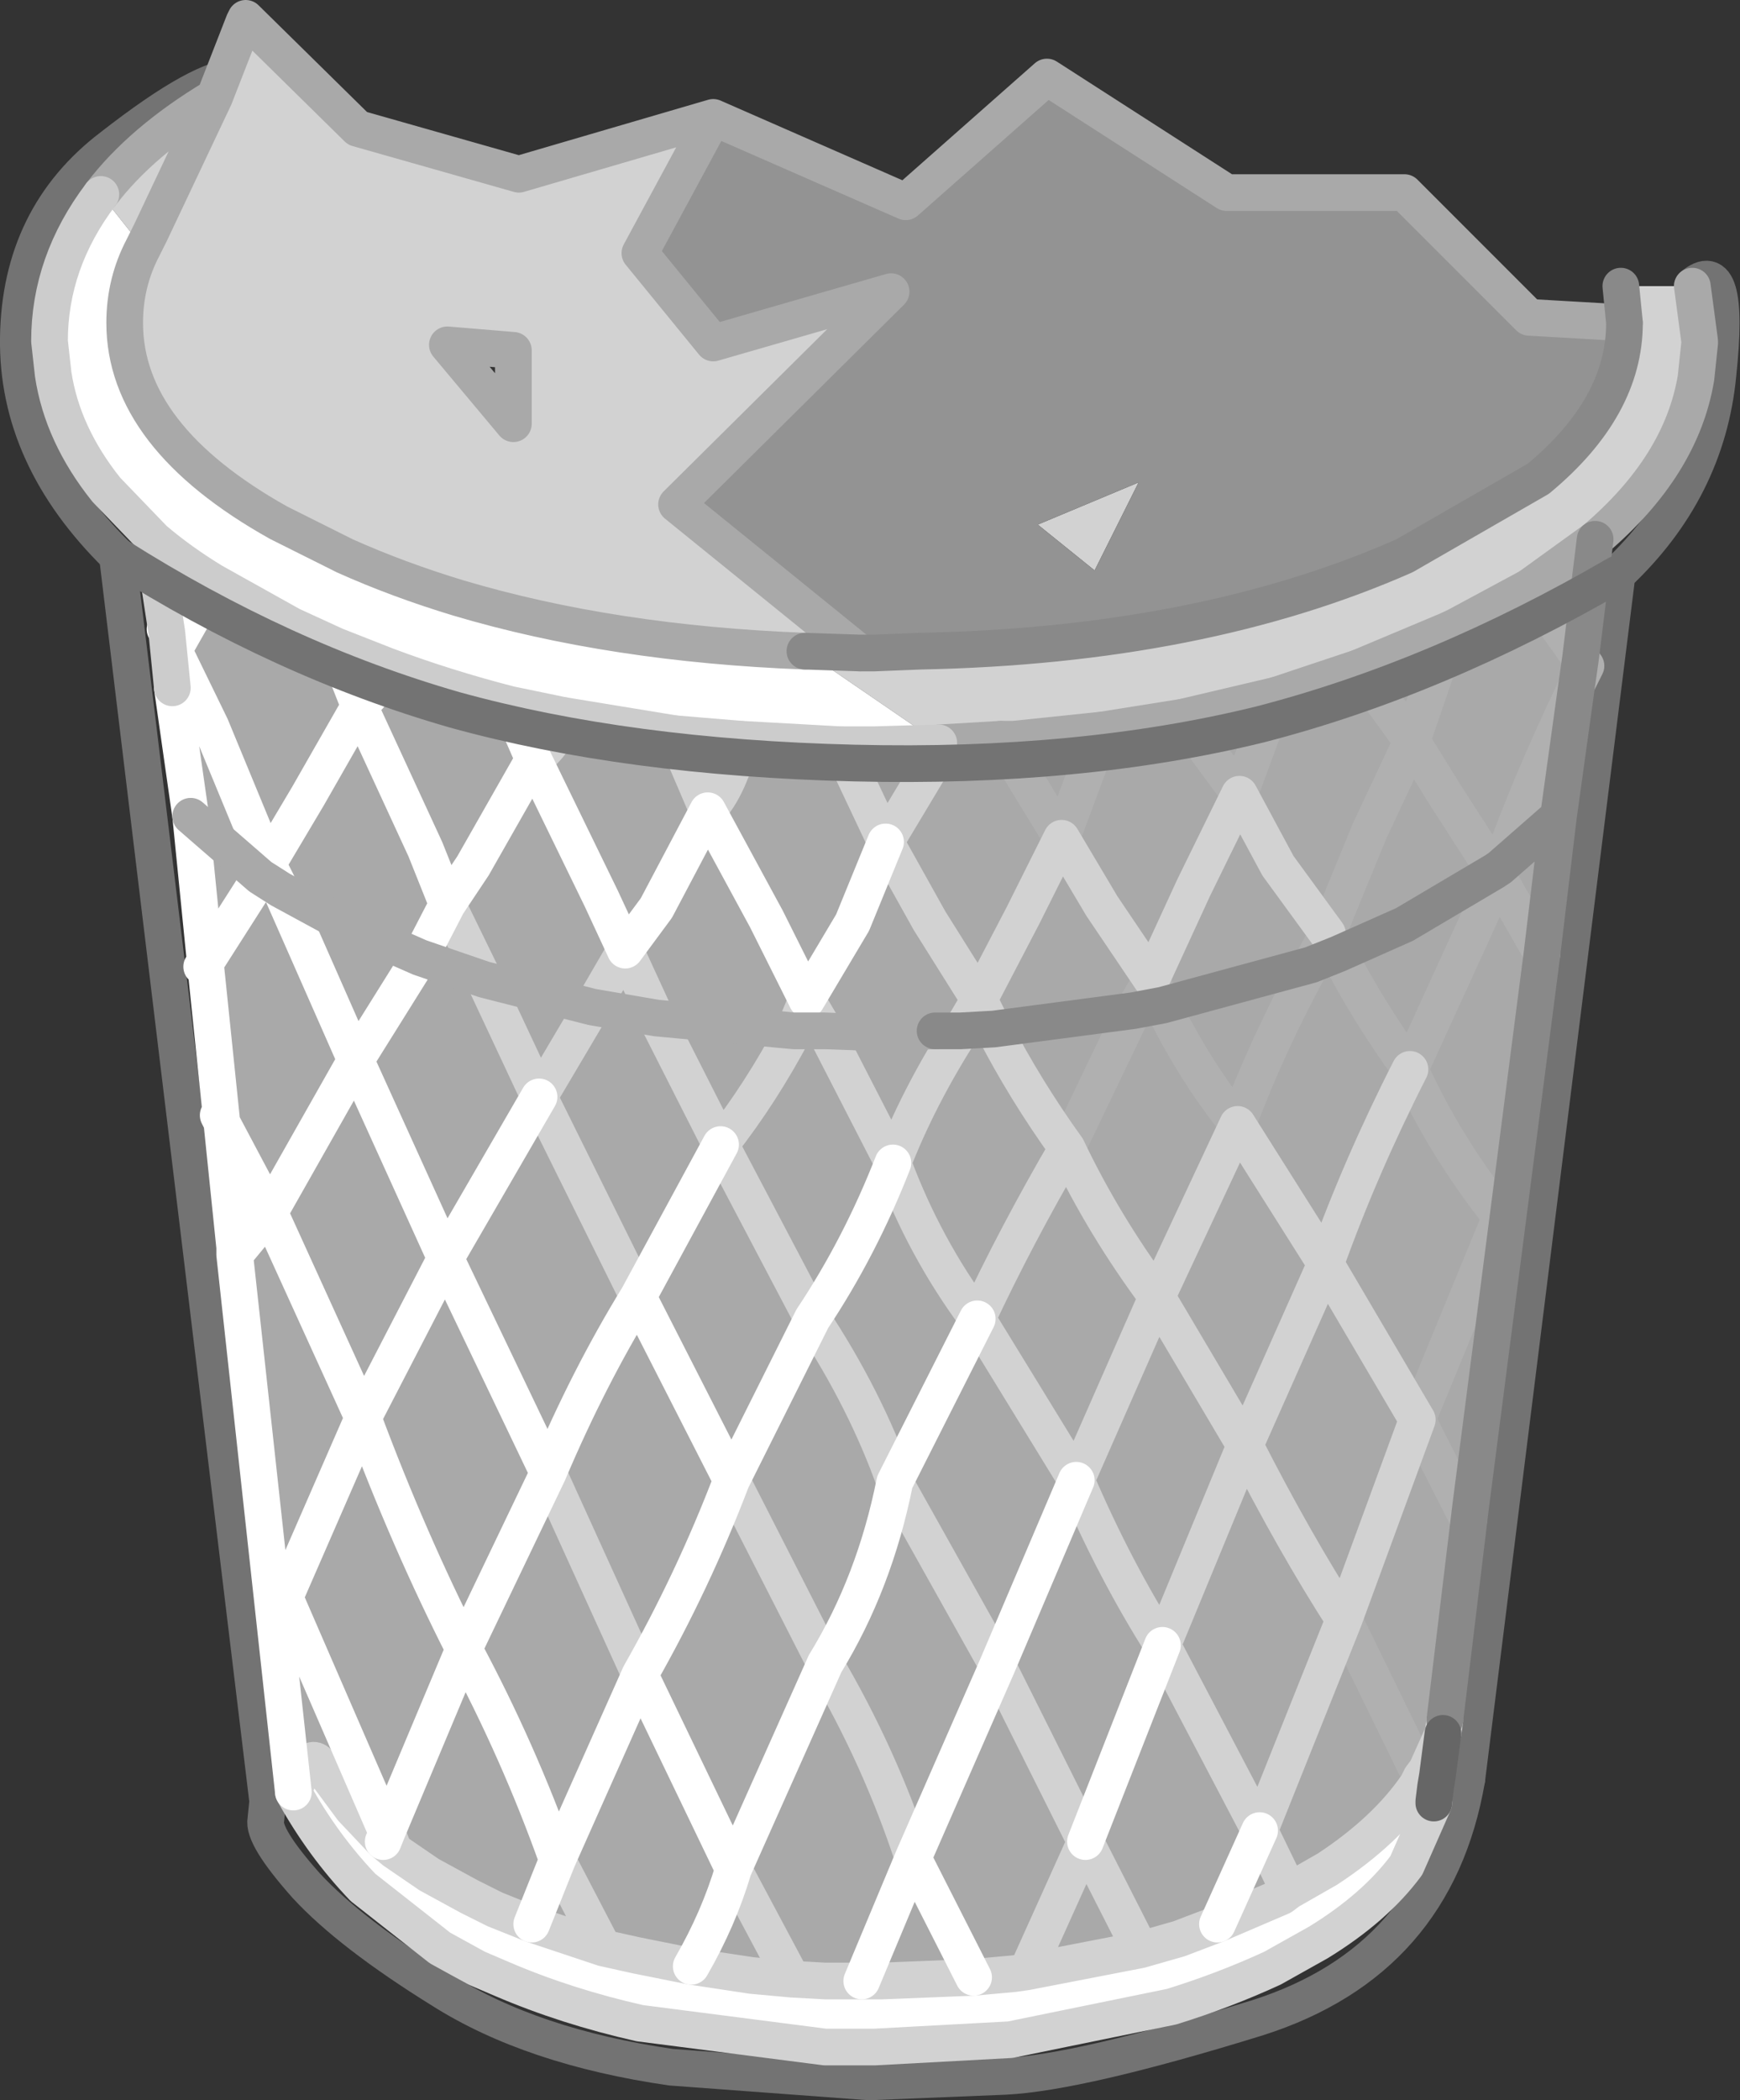<svg xmlns:xlink="http://www.w3.org/1999/xlink" height="57.25" width="47.45" xmlns="http://www.w3.org/2000/svg"><rect width="100%" height="100%" fill="#333333" stroke="none"/><use height="57.25" width="47.45" xlink:href="#a"/><defs><g id="a"><path d="M62.3-60.5q1.05-.9.7 2.4-.3 3.15-2.75 5.45l-4.1 32.85m-36.8-33.35q-2.75-2.7-2.7-5.95.05-3.3 2.55-5.2 2.5-1.95 3.45-1.9" fill="none" stroke="#737373" stroke-linecap="round" stroke-linejoin="round" transform="translate(-16.15 68.3)"/><path d="M56.15-19.8q-.85 4.95-5.7 6.5-4.85 1.5-6.9 1.6l-3.7.15-5.4-.4q-3.8-.55-6.25-2.1-2.5-1.55-3.7-2.85-1.2-1.35-1.1-1.8l.05-.5-4.1-33.95" fill="none" stroke="#737373" stroke-linecap="round" stroke-linejoin="round" transform="translate(-16.15 68.3)"/><path d="m59.65-53.6-.4 3.25-.1.7-.5 3.6-.45 3.75-1.95 15.1-.05.35-1.4-2.75 2.2-5.35.1-.15q-1.55-1.95-2.5-4.05.95 2.1 2.5 4.05l-.1.15-2.2 5.35 1.4 2.75-.7 5.8-.45 1-.15.2-.1.2q-.85 1.25-2.45 2.3l-1.05.6-.2.15-1.75.75-1.05.4-1.05.3-3.1.6-.35.05-1.1.1-2.5.1h-1.55l-.9-.05-1.1-.1L35-14.7l-1.5-.3-.9-.2-1.95-.65-1-.4-.7-.35-1.1-.6-.95-.65-.3-.25-.85-.9-.85-1.15q-.3-.55-.75.7l-1.6-14.65v-.2l-.45-3.6-.45-4.05-1-9.2L20.4-53l-.05-.6q.7.6 1.6 1.15l2.15 1.2 1.2.55.65 1.65-1.4 2.45-1.1 1.85-1.55-3.75-.95-1.95-.05-.15 1.05-1.85-1.05 1.85.05.15.95 1.95 1.55 3.75 1.1-1.85 1.4-2.45-.65-1.65 1.4.55q1.6.6 3.35 1.05l1.45.3 3.05.5 1.8.15 2.7.15H40l1.75-.05 1.7-.1h.35l2.4-.25 2.2-.35 2.55-.6 2.25-.75 2.5-1.05.2-.1 1.95-1.05 1.8-1.3m-.4 3.25-1.4-1.95 1.4 1.95M20.9-50.6l-.2-.45.2.45m-.2-.45.15 1.5-.15-1.5-.05-.1.05.1-.3-1.95.3 1.95m20.8 3.7-1.2 2L39.05-48l1.25 2.65 1.2-2m-6.05 1.15q.6-.65.9-1.95-.3 1.3-.9 1.95l1.6 2.95 1.1 2.2 1.25-2.1.9-2.2-.9 2.2-1.25 2.1-1.1-2.2-1.6-2.95-1.4 2.65-.85 1.15-.65-1.4-1.85-3.8 1.85 3.8.65 1.4.85-1.15 1.4-2.65-.9-2.1.9 2.1m9.65.75-1.05 2.1-1.2 2.3-1.35-2.15-1.2-2.15 1.2 2.15 1.35 2.15 1.2-2.3 1.05-2.1-1.65-2.7 1.65 2.7 1.1 1.85 1.35 2-1.35-2-1.1-1.85 1.1-2.95-1.1 2.95M30.7-47.6q.65-.45.8-1.2-.15.75-.8 1.2l-1.65 2.9-.7 1.05.7-1.05 1.65-2.9-.65-1.5.65 1.5m2.85 14.65-2.7-5.45 1.45-2.45-1.45 2.45 2.7 5.45 2.25-4.15-2.25 4.15q-1.35 2.2-2.45 4.8L28.3-34l2.55-4.4L28.3-34l2.8 5.85q1.1-2.6 2.45-4.8l2.55 5 2.2-4.4-2.2 4.4-2.55-5m.5-7.6 1.75 3.45-1.75-3.45-1.75-.3-2.95-.75 2.95.75 1.75.3 3.75.35-3.75-.35-.85-1.85-.9 1.55.9-1.55.85 1.85m-3.2 2.15-1.5-3.2 1.5 3.2m6.95-1.8q-.9 1.7-2 3.1l2.5 4.75-2.5-4.75q1.1-1.4 2-3.1h.85-.85l.35-.85.5.85 1.35.05 1.65-.05-1.65.05-1.35-.05-.5-.85-.35.85m4.55 0h-.7.7l.5-.85.4.8-.4-.8-.5.85q-1.15 1.8-1.85 3.6.85 2.3 2.3 4.25-1.45-1.95-2.3-4.25.7-1.8 1.85-3.6l.9-.05 3.8-.5-3.8.5-.9.05m5.2-1.4-.5.85.5-.85.3.7-.3-.7 1.15-2.5 1.25-2.55-1.25 2.55-1.15 2.5M26.7-50.15q-.2.6-.75 1.1l1.8 3.9.6 1.5-.75 1.45.75-1.45-.6-1.5-1.8-3.9q.55-.5.75-1.1m2.65 8.55-1-2.05 1 2.05-1.75-.6 1.75.6m1.75 13.45-2.3 4.8q-1.5-2.95-2.75-6.3L28.3-34l-2.45-5.4 1.75-2.8-1.75 2.8L28.3-34l-2.25 4.35q1.25 3.35 2.75 6.3l2.3-4.8 2.5 5.5-2.5-5.5m5 .2q-1.05 2.75-2.5 5.3 1.45-2.55 2.5-5.3l2.55 5-2.55-5m4.45.05q-.55 2.75-1.9 4.95 1.35-2.2 1.9-4.95-.8-2.25-2.25-4.45 1.45 2.2 2.25 4.45l2.8 5-2.8-5 2.25-4.45-2.25 4.45m-.05-8.7q-.9 2.3-2.2 4.25 1.3-1.95 2.2-4.25l-1.85-3.6 1.85 3.6m-17.25-7.8-1.9-1.65 1.9 1.65.2-.35.35.7-.55-.35.55.35-.35-.7-.2.35-1.5 2.35 1.5-2.35m4.35 2.2-2.05-.9-1.75-.95 1.75.95 2.05.9m11.05 19.25-2.5 5.6-2.55-5.3-2.25 5.05q-1.05-2.95-2.55-5.75l-2.1 5-2.65-6.1-.15-.35.1-.15 2.05-4.7-2.55-5.6 2.35-4.15-2.05-4.65 2.05 4.65-2.35 4.15 2.55 5.6-2.05 4.7-.1.15.15.35 2.65 6.1 2.1-5q1.5 2.8 2.55 5.75l2.25-5.05 2.55 5.3 2.5-5.6q1.5 2.55 2.4 5.3-.9-2.75-2.4-5.3m4.7.05-2.3 5.25 2.3-5.25 2.4 4.8-2.4-4.8 2.15-5.05-2.7-4.4q1.05-2.25 2.45-4.65 1 2.1 2.45 4.05-1.45-1.95-2.45-4.05-1.4 2.4-2.45 4.65l2.7 4.4 2.2-5 2.2-4.7 2.4 3.8q.95-2.65 2.3-5.3-1.15-1.6-1.95-3.15.8 1.55 1.95 3.15L57-44.4l1.2 2.1-1.2-2.1-2.4 5.25q-1.35 2.65-2.3 5.3l-2.4-3.8-2.2 4.7-2.2 5-2.15 5.05m1.9-14.1q-1.15-1.6-2-3.25.85 1.65 2 3.25l1.8-3.75-1.8 3.75m2.6-3.9-.8.15.8-.15q.85 1.75 2.05 3.25.8-2.15 2-4.35l.75-.3-.3-.55 1.15-2.8 1.15-2.45.9 1.45 1.35 2.1.15-.1-.05.25-.1-.15.1.15.05-.25-.15.1-1.35-2.1-.9-1.45-1.15 2.45-1.15 2.8.3.55-.75.3.45-.85-.45.85q-1.2 2.2-2 4.35-1.2-1.5-2.05-3.25L51.9-42l-4.05 1.1m.55-7.85 1.55 2.1-1.55-2.1M22.55-34.3l-.35-3.4 1.3 2.45-.95 1.15.95-1.15-1.3-2.45.35 3.4m-1.7-15.25.5 3.5.4 4 .45 4.35-.1-.2.1.2-.45-4.35-.1.1.1-.1-.4-4-.5-3.5m10.5 31.95-.7 1.75.7-1.75 1.25 2.4-1.25-2.4m4.8.25 1.6 3-1.6-3Q35.75-16 35-14.7q.75-1.3 1.15-2.65m-9.55-.75.1-.25-.1.25m.1-.25.2.5-.2-.5m31.95-27.7-1.6 1.4 1.6-1.4m.5-3.6-.1.25q-1.15 2.4-2 4.75.85-2.35 2-4.75l.1-.25m-2.25 5.1-2.45 1.45-1.8.8 1.8-.8 2.45-1.45m-6.95-2.1L51-44.7l1.35 1.85L51-44.7l-1.05-1.95 1-2.7-1 2.7m2.85 22.5 2-5.45-2.5-4.25-2.2 4.95-2.4-4.05 2.4 4.05 2.2-4.95 2.5 4.25-2 5.45 2.1 4.3-2.1-4.3q-1.35-2.1-2.7-4.75l-2.25 5.45q-1.3-2.05-2.35-4.5 1.05 2.45 2.35 4.5l2.25-5.45q1.35 2.65 2.7 4.75l-2.3 5.75.8 1.65-.8-1.65 2.3-5.75M42.7-14.4l-1.65-3.25 1.65 3.25m4.55-.75-1.5-2.95 1.5 2.95m3.25-3.25-1.15 2.55 1.15-2.55-2.65-5.05 2.65 5.05m-4.75.3 2.1-5.35-2.1 5.35-1.6 3.55 1.6-3.55m-4.7.45-1.4 3.35 1.4-3.35M53.2-50.1l1.45 2 1.05-3.05-1.05 3.05-1.45-2" fill="#a9a9a9" fill-rule="evenodd" transform="translate(-16.15 68.3)"/><path d="m60.45-59.5-.1-1h1.95l.2 1.5v.05l-.1.95q-.4 2.4-2.75 4.4l-1.8 1.3-1.95 1.05-.2.1-2.5 1.05-2.25.75-2.55.6-2.2.35-2.4.25h-.35l-1.7.1-3.65-2.5q-5.25-.2-9.45-1.45-1.65-.5-3.1-1.15l-1.8-.9q-4.2-2.35-4.2-5.45 0-1.1.5-2.05l.2-.4 1.75-3.7.8-2.05.05-.1 3.05 3 4.4 1.25 5.3-1.55-2 3.7 2 2.45 4.85-1.4-5.85 5.8 5 4.05h.4l1.25-.05q7.65-.15 13.2-2.6l3.65-2.1q2.35-1.95 2.35-4.25M18.9-63q1.1-1.45 3.1-2.65l-1.75 3.7-.2.4L18.9-63M46-52.75 44.45-54l2.75-1.15-1.2 2.4m-15.85-4v-2l-1.8-.15 1.8 2.15m7.95 6.2 1.5.05-1.5-.05" fill="#d2d2d2" fill-rule="evenodd" transform="translate(-16.15 68.3)"/><path d="m35.6-65.1 5.25 2.3 3.85-3.4 4.9 3.15h4.85l3.4 3.4 2.6.15q0 2.3-2.35 4.25l-3.65 2.1q-5.55 2.45-13.2 2.6L40-50.5h-.4l-5-4.05 5.85-5.8-4.85 1.4-2-2.45 2-3.7M46-52.75l1.2-2.4L44.45-54 46-52.75" fill="#939393" fill-rule="evenodd" transform="translate(-16.15 68.3)"/><path d="m55.3-19.6-.05.4v.05l-.75 1.7q-.85 1.15-2.4 2.1l-1.25.7q-1.3.6-2.75 1.05l-4.4.9-3.7.2h-1.35l-5.05-.65q-2-.45-3.75-1.2l-.7-.3q-.55-.3-1-.55l-2.1-1.65q-1.1-1.15-1.9-2.6.45-1.25.75-.7l.85 1.15.85.9.3.25.95.65 1.1.6.7.35 1 .4 1.95.65.9.2 1.5.3 1.65.25 1.1.1.9.05h1.55l2.5-.1 1.1-.1.35-.05 3.1-.6 1.05-.3 1.05-.4 1.75-.75.2-.15 1.05-.6q1.6-1.05 2.45-2.3l.25.05h.25m-34.95-34-1.3-1.35q-1.2-1.5-1.45-3.15l-.1-.9q0-2.15 1.4-4l1.15 1.45q-.5.95-.5 2.05 0 3.1 4.2 5.45l1.8.9q1.45.65 3.1 1.15 4.2 1.25 9.45 1.45l3.65 2.5L40-48h-.95l-2.7-.15-1.8-.15-3.05-.5-1.45-.3q-1.75-.45-3.35-1.05l-1.4-.55-1.2-.55-2.15-1.2q-.9-.55-1.6-1.15" fill="#fff" fill-rule="evenodd" transform="translate(-16.15 68.3)"/><path d="m59.25-50.35.15.2-.25.5m-1.3-2.65 1.4 1.95m-14.15 4.9-1.65-2.7m3.6 7.4.5-.85m-2.45-3.85 1.1-2.95M45.25-37l1.8-3.75m.8-.15-.3-.7m2.4-5.05-1.55-2.1m8.65 4.1q.85-2.35 2-4.75l.1-.25m-2.25 5.1.1.15.05-.25m-.15.1-1.35-2.1-.9-1.45-1.15 2.45-1.15 2.8.3.55q.8 1.55 1.95 3.15L57-44.4l1.2 2.1m-6.3.3.45-.85m-2.4-3.8 1-2.7m-3.1 8.45q.85 1.75 2.05 3.25.8-2.15 2-4.35m2.7 2.85q.95 2.1 2.5 4.05l-.1.15-2.2 5.35 1.4 2.75m-3.4 2.7 2.1 4.3m.15.25-.15-.25m.8-31.3-1.05 3.05-1.45-2" fill="none" stroke="#b0b0b0" stroke-linecap="round" stroke-linejoin="round" transform="translate(-16.15 68.3)"/><path d="m55.55-21.4-.05.35m-.25 1.9-.75 1.7q-.85 1.15-2.4 2.1l-1.25.7q-1.3.6-2.75 1.05l-4.4.9-3.7.2h-1.35l-5.05-.65q-2-.45-3.75-1.2l-.7-.3q-.55-.3-1-.55l-2.1-1.65q-1.1-1.15-1.9-2.6M39.05-48l1.25 2.65 1.2-2m-5.15-.8q-.3 1.3-.9 1.95l-.9-2.1m5.75 2.95 1.2 2.15 1.35 2.15 1.2-2.3 1.05-2.1M31.5-48.8q-.15.75-.8 1.2m1.6 6.75-1.45 2.45 2.7 5.45m2.25-4.15-1.75-3.45-.85-1.85-.9 1.55m-2.95-.75 1.5 3.2m7.45 6.05-2.5-4.75q1.1-1.4 2-3.1l.35-.85.5.85m3.7 0 .5-.85.4.8q.85 1.65 2 3.25-1.4 2.4-2.45 4.65l2.7 4.4 2.2-5 2.2-4.7 2.4 3.8q.95-2.65 2.3-5.3m-7.05-2.45-1.35-2-1.1-1.85m-16.75 1.8 1 2.05m1.75 13.45 2.5 5.5m2.5-5.3 2.55 5q1.5 2.55 2.4 5.3m-.5-10.25q-.8-2.25-2.25-4.45m2.2-4.25-1.85-3.6m4.7 17.3-2.8-5m2.25-4.45q-1.45-1.95-2.3-4.25.7-1.8 1.85-3.6m5.2-1.4 1.15-2.5 1.25-2.55m4.85 27q-.85 1.25-2.45 2.3l-1.05.6-.2.15-1.75.75-1.05.4-1.05.3-3.1.6-.35.05-1.1.1-2.5.1h-1.55l-.9-.05-1.1-.1L35-14.7l-1.5-.3-.9-.2-1.95-.65-1-.4-.7-.35-1.1-.6-.95-.65-.3-.25-.85-.9-.85-1.15q-.3-.55-.75.7m7.2 1.85 1.25 2.4m5.15.85-1.6-3m-9.25-.5-.2-.5m25.65-24.5L51-44.7l-1.05-1.95m-2.25 13.7Q46.25-34.9 45.25-37m2.45 4.05 2.4 4.05 2.2-4.95 2.5 4.25-2 5.45-2.3 5.75.8 1.65m3.6-3.1.15-.2.45-1m-.6 1.2-.1.2m-9.05 1.55 1.5 2.95m3.25-3.25-2.65-5.05 2.25-5.45q1.35 2.65 2.7 4.75m-7.05 6.05-2.4-4.8m2.15-5.05q1.05 2.45 2.35 4.5m-3.7 8.9 1.6-3.55" fill="none" stroke="#d2d2d2" stroke-linecap="round" stroke-linejoin="round" transform="translate(-16.15 68.3)"/><path d="m24.15-19.45-1.6-14.65v-.2m-.6-18.15L20.9-50.6l.05.15.95 1.95 1.55 3.75 1.1-1.85 1.4-2.45-.65-1.65m-4.6-.35.2.45m-.2-.45-.05-.1m14.8 4.95 1.6 2.95 1.1 2.2 1.25-2.1.9-2.2m-9.6-2.25 1.85 3.8.65 1.4.85-1.15 1.4-2.65m-1.9 13.25 2.25-4.15m-4.95-1.3L28.3-34l2.8 5.85q1.1-2.6 2.45-4.8l2.55 5 2.2-4.4q1.3-1.95 2.2-4.25m-12.9-5.6.75-1.45-.6-1.5-1.8-3.9q.55-.5.75-1.1m4 2.55-1.65 2.9-.7 1.05m-.75 1.45-1.75 2.8L28.3-34l-2.25 4.35q1.25 3.35 2.75 6.3l2.3-4.8m2.5 5.5q1.45-2.55 2.5-5.3m2.55 5q1.35-2.2 1.9-4.95l2.25-4.45M23.25-44.4l.2-.35.35.7 2.05 4.65-2.35 4.15 2.55 5.6-2.05 4.7-.1.15.15.35 2.65 6.1 2.1-5q1.5 2.8 2.55 5.75l2.25-5.05 2.55 5.3 2.5-5.6m2.4 5.3 2.3-5.25 2.15-5.05M22.1-37.9l.1.2-.45-4.35-.1.1m.1-.1-.4-4-.5-3.5m2.4 5.15-1.5 2.35m1.75 6.8-.95 1.15m7.5-15 .65 1.5m-7.2 12.35-1.3-2.45.35 3.4m8.1 18.45.7-1.75m4.8.25Q35.75-16 35-14.7m-8.3-3.65-.1.25m14.45.45 1.65 3.25m6.65-1.45 1.15-2.55m-2.65-5.05-2.1 5.35m-6.1 3.8 1.4-3.35" fill="none" stroke="#fff" stroke-linecap="round" stroke-linejoin="round" transform="translate(-16.15 68.3)"/><path d="m35.6-65.1 5.25 2.3 3.85-3.4 4.9 3.15h4.85l3.4 3.4 2.6.15m1.85-1 .2 1.5v.05m-.1.95q-.4 2.4-2.75 4.4M18.9-63q1.1-1.45 3.1-2.65m.8-2.05.05-.1m18.9 19.75 1.7-.1h.35l2.4-.25 2.2-.35 2.55-.6 2.25-.75 2.5-1.05.2-.1 1.95-1.05 1.8-1.3M38.1-50.55q-5.25-.2-9.45-1.45-1.65-.5-3.1-1.15l-1.8-.9q-4.2-2.35-4.2-5.45 0-1.1.5-2.05m42.45 2.6-.1.95M22-65.65l.8-2.05m.05-.1 3.05 3 4.4 1.25 5.3-1.55-2 3.7 2 2.45 4.85-1.4-5.85 5.8 5 4.05M20.05-61.55l.2-.4 1.75-3.7m8.15 8.9v-2l-1.8-.15 1.8 2.15m3.9 16.2-1.75-.3-2.95-.75-1.75-.6m10.2 2-3.75-.35m4.6.35 1.35.05 1.65-.05m-3 0h-.85m-16.45-5.85 1.9 1.65.55.35 1.75.95 2.05.9" fill="none" stroke="#a9a9a9" stroke-linecap="round" stroke-linejoin="round" transform="translate(-16.15 68.3)"/><path d="m60.45-59.5-.1-1m-.7 6.9-.4 3.25-.1.7-.5 3.6-.45 3.75-1.95 15.1-.7 5.8M39.6-50.5h.4l1.25-.05q7.65-.15 13.2-2.6l3.65-2.1q2.35-1.95 2.35-4.25m-20.85 9-1.5-.05m3.55 10.35h.7l.9-.05 3.8-.5.8-.15m9.2-3.75 1.6-1.4m-1.75 1.5.15-.1m-4.4 2.35 1.8-.8 2.45-1.45m-5 2.55.75-.3m-.75.3-4.05 1.1" fill="none" stroke="#898989" stroke-linecap="round" stroke-linejoin="round" transform="translate(-16.15 68.3)"/><path d="m20.4-53-.05-.6-1.3-1.35q-1.2-1.5-1.45-3.15l-.1-.9q0-2.15 1.4-4m6.4 12.3-1.2-.55-2.15-1.2q-.9-.55-1.6-1.15m.5 4.05-.15-1.5-.3-1.95m6.3 2.85-1.4-.55m16.45 2.65L40-48h-.95M26.7-50.15q1.6.6 3.35 1.05l1.45.3 3.05.5 1.8.15 2.7.15" fill="none" stroke="#ccc" stroke-linecap="round" stroke-linejoin="round" transform="translate(-16.15 68.3)"/><path d="m55.5-21.05-.15 1.15-.05.3-.05.4v.05" fill="none" stroke="#666" stroke-linecap="round" stroke-linejoin="round" transform="translate(-16.15 68.3)"/><path d="M60.25-52.65q-4.9 2.85-9.75 4.1-4.9 1.2-11.05 1.05-6.2-.15-10.9-1.45-4.7-1.35-9.2-4.2" fill="none" stroke="#737373" stroke-linecap="round" stroke-linejoin="round" transform="translate(-16.15 68.3)"/></g></defs></svg>